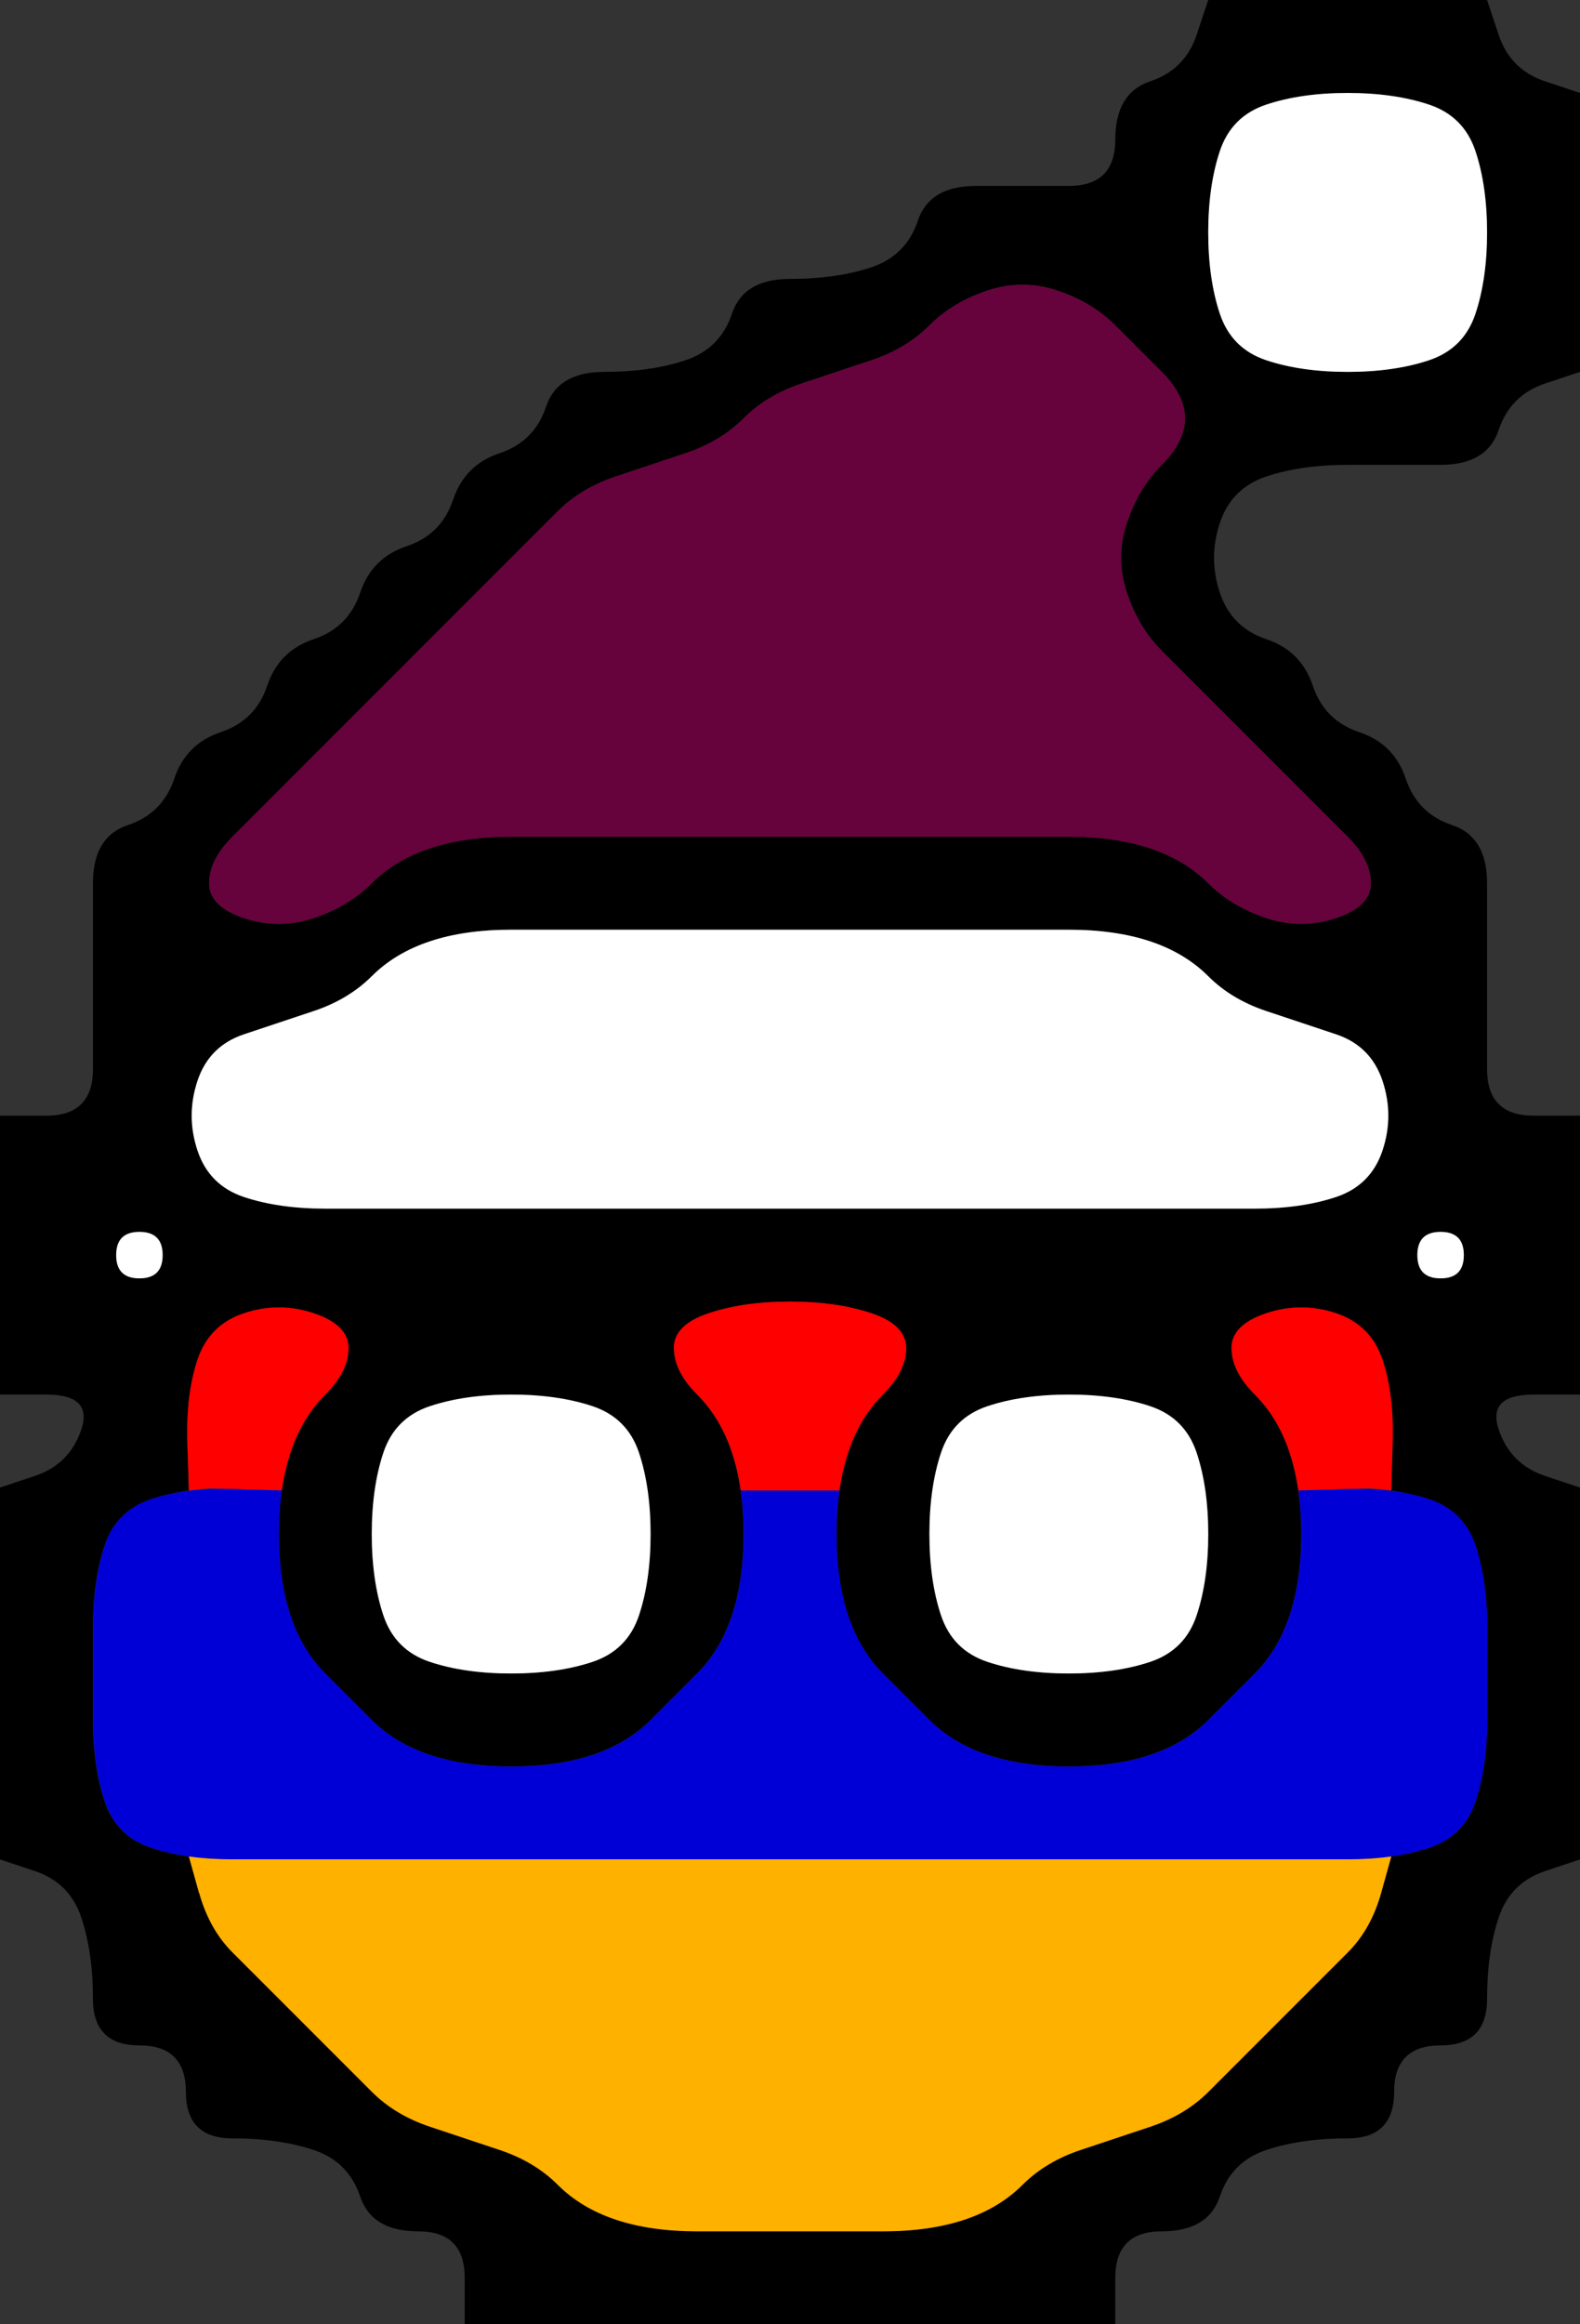 <svg width="17" height="25" version="1.1" viewBox="0 0 17 25" xmlns="http://www.w3.org/2000/svg">
 <rect x="0" y="0" width="17" height="25" fill="#333333" stroke="none"/>
 <g transform="translate(0)">
  <path d="m0 0.5v-0.5h13l-0.125 0.375q-0.125 0.375-0.5 0.5t-0.375 0.625-0.5 0.5-1 0-0.625 0.375-0.5 0.5-0.875 0.125-0.625 0.375-0.5 0.5-0.875 0.125-0.625 0.375-0.5 0.5-0.5 0.5-0.5 0.5-0.5 0.5-0.5 0.5-0.5 0.5-0.5 0.5-0.5 0.5-0.5 0.5-0.375 0.625 0 1 0 1-0.5 0.5h-0.5v-11.5" fill-opacity="0"/>
  <path d="m12.875 0.375 0.125-0.375h3l0.125 0.375q0.125 0.375 0.5 0.5l0.375 0.125v3l-0.375 0.125q-0.375 0.125-0.5 0.5t-0.625 0.375-1 0-0.875 0.125-0.5 0.5 0 0.75 0.5 0.5 0.5 0.5 0.5 0.5 0.5 0.5 0.5 0.5 0.375 0.625 0 1 0 1 0.5 0.5h0.5v3h-0.5q-0.5 0-0.375 0.375t0.5 0.5l0.375 0.125v4l-0.375 0.125q-0.375 0.125-0.5 0.5t-0.125 0.875-0.5 0.5-0.5 0.5-0.5 0.5-0.875 0.125-0.5 0.5-0.625 0.375-0.5 0.5v0.5h-7v-0.5q0-0.5-0.5-0.5t-0.625-0.375-0.5-0.5-0.875-0.125-0.5-0.5-0.5-0.5-0.5-0.5-0.125-0.875-0.5-0.5l-0.375-0.125v-4l0.375-0.125q0.375-0.125 0.5-0.5t-0.375-0.375h-0.5v-3h0.5q0.5 0 0.5-0.5t0-1 0-1 0.375-0.625 0.5-0.5 0.5-0.5 0.5-0.5 0.5-0.5 0.5-0.5 0.5-0.5 0.5-0.5 0.5-0.5 0.5-0.5 0.625-0.375 0.875-0.125 0.5-0.5 0.625-0.375 0.875-0.125 0.5-0.5 0.625-0.375 1 0 0.5-0.5 0.375-0.625 0.5-0.5m-11.625 13.125q0 0.25 0.25 0.25t0.25-0.25-0.25-0.25-0.25 0.25m8.25 10.5q0.5 0 0.875-0.125t0.625-0.375 0.625-0.375 0.75-0.25 0.625-0.375 0.5-0.5 0.5-0.5 0.5-0.5 0.359-0.641l0.109-0.391-0.219 0.031 0.219-0.031q0.219-0.031 0.406-0.094l0.188-0.062-0.562 0.188 0.375-0.125q0.375-0.125 0.5-0.5t0.125-0.875 0-1-0.125-0.875-0.5-0.5l-0.375-0.125 0.562 0.188-0.188-0.062q-0.188-0.062-0.406-0.094l-0.219-0.031 0.219 0.031 0.016-0.516q0.016-0.516-0.109-0.891t-0.5-0.5-0.75 0-0.375 0.375 0.25 0.5 0.375 0.625 0.125 0.875-0.125 0.875-0.375 0.625-0.5 0.5-0.625 0.375-0.875 0.125-0.875-0.125-0.625-0.375-0.5-0.5-0.375-0.625-0.125-0.875 0.125-0.875 0.375-0.625 0.25-0.5-0.375-0.375-0.875-0.125-0.875 0.125-0.375 0.375 0.25 0.5 0.375 0.625 0.125 0.875-0.125 0.875-0.375 0.625-0.5 0.5-0.625 0.375-0.875 0.125-0.875-0.125-0.625-0.375-0.5-0.5-0.375-0.625-0.125-0.875 0.125-0.875 0.375-0.625 0.25-0.5-0.375-0.375-0.75 0-0.5 0.5-0.109 0.891l0.016 0.516 0.219-0.031-0.219 0.031q-0.219 0.031-0.406 0.094l-0.188 0.062 0.562-0.188-0.375 0.125q-0.375 0.125-0.5 0.5t-0.125 0.875 0 1 0.125 0.875 0.5 0.5l0.375 0.125-0.562-0.188 0.188 0.062q0.188 0.062 0.406 0.094l0.219 0.031-0.219-0.031 0.109 0.391q0.109 0.391 0.359 0.641t0.5 0.5 0.5 0.5 0.5 0.5 0.625 0.375 0.75 0.25 0.625 0.375 0.625 0.375 0.875 0.125 1 0 1 0m5.75-10.5q0 0.25 0.25 0.25t0.25-0.25-0.25-0.25-0.25 0.25m-1.75-0.5q0.5 0 0.875-0.125t0.5-0.5 0-0.75-0.5-0.5-0.75-0.25-0.625-0.375-0.625-0.375-0.875-0.125-1 0-1 0-1 0-1 0-1 0-1 0-0.875 0.125-0.625 0.375-0.625 0.375-0.75 0.25-0.5 0.5 0 0.75 0.5 0.5 0.875 0.125 1 0 1 0 1 0 1 0 1 0 1 0 1 0 1 0 1 0 1 0m0.125-3.125q0.375 0.125 0.75 0t0.375-0.375-0.25-0.5-0.5-0.5-0.5-0.5-0.5-0.5-0.5-0.5-0.375-0.625 0-0.75 0.375-0.625 0.25-0.5-0.25-0.5-0.5-0.5-0.625-0.375-0.75 0-0.625 0.375-0.625 0.375-0.75 0.25-0.625 0.375-0.625 0.375-0.75 0.25-0.625 0.375-0.5 0.5-0.5 0.5-0.5 0.5-0.5 0.5-0.5 0.5-0.5 0.5-0.5 0.5-0.25 0.5 0.375 0.375 0.75 0 0.625-0.375 0.625-0.375 0.875-0.125 1 0 1 0 1 0 1 0 1 0 1 0 0.875 0.125 0.625 0.375 0.625 0.375m-2.125 8.125q0.5 0 0.875-0.125t0.5-0.5 0.125-0.875-0.125-0.875-0.5-0.5-0.875-0.125-0.875 0.125-0.5 0.5-0.125 0.875 0.125 0.875 0.5 0.5 0.875 0.125m-6 0q0.5 0 0.875-0.125t0.5-0.5 0.125-0.875-0.125-0.875-0.5-0.5-0.875-0.125-0.875 0.125-0.5 0.5-0.125 0.875 0.125 0.875 0.5 0.5 0.875 0.125m9-14q0.5 0 0.875-0.125t0.5-0.5 0.125-0.875-0.125-0.875-0.5-0.5-0.875-0.125-0.875 0.125-0.5 0.5-0.125 0.875 0.125 0.875 0.5 0.5 0.875 0.125"/>
  <path d="m16.125 0.375-0.125-0.375h1v1l-0.375-0.125q-0.375-0.125-0.5-0.5" fill-opacity="0"/>
  <path d="m13.125 1.625q0.125-0.375 0.5-0.5t0.875-0.125 0.875 0.125 0.5 0.5 0.125 0.875-0.125 0.875-0.5 0.5-0.875 0.125-0.875-0.125-0.5-0.5-0.125-0.875 0.125-0.875" fill="#fff"/>
  <path d="m10 3.5q0.25-0.25 0.625-0.375t0.75 0 0.625 0.375 0.5 0.5 0.25 0.5-0.25 0.5-0.375 0.625 0 0.75 0.375 0.625 0.5 0.5 0.5 0.5 0.5 0.5 0.5 0.5 0.25 0.5-0.375 0.375-0.75 0-0.625-0.375-0.625-0.375-0.875-0.125-1 0-1 0-1 0-1 0-1 0-1 0-0.875 0.125-0.625 0.375-0.625 0.375-0.75 0-0.375-0.375 0.25-0.5 0.5-0.5 0.5-0.5 0.5-0.5 0.5-0.5 0.5-0.5 0.5-0.5 0.5-0.5 0.625-0.375 0.75-0.25 0.625-0.375 0.625-0.375 0.75-0.25 0.625-0.375" fill="#66023c"/>
  <path d="m16.125 4.625q0.125-0.375 0.5-0.5l0.375-0.125v8h-0.5q-0.5 0-0.5-0.5t0-1 0-1-0.375-0.625-0.5-0.5-0.5-0.5-0.5-0.5-0.5-0.5-0.5-0.5 0-0.75 0.5-0.5 0.875-0.125 1 0 0.625-0.375" fill-opacity="0"/>
  <g fill="#fff">
   <path d="m4 10.5q0.25-0.25 0.625-0.375t0.875-0.125 1 0 1 0 1 0 1 0 1 0 1 0 0.875 0.125 0.625 0.375 0.625 0.375 0.75 0.25 0.5 0.5 0 0.75-0.5 0.5-0.875 0.125-1 0-1 0-1 0-1 0-1 0-1 0-1 0-1 0-1 0-1 0-0.875-0.125-0.5-0.5 0-0.75 0.5-0.5 0.75-0.25 0.625-0.375"/>
   <path d="m1.25 13.5q0-0.25 0.25-0.25t0.25 0.25-0.25 0.25-0.25-0.25"/>
   <path d="m15.25 13.5q0-0.25 0.25-0.25t0.25 0.25-0.25 0.25-0.25-0.25"/>
  </g>
  <g fill="#f00">
   <path d="m2.125 14.625q0.125-0.375 0.5-0.5t0.75 0 0.375 0.375-0.25 0.5-0.375 0.625l-0.125 0.375 0.188-0.562-0.062 0.188q-0.062 0.188-0.094 0.406l-0.031 0.219 0.031-0.219-1.031-0.031h0.75-0.25q-0.25 0-0.469 0.031l-0.219 0.031 0.219-0.031-0.016-0.516q-0.016-0.516 0.109-0.891"/>
   <path d="m7.25 14.5q0-0.25 0.375-0.375t0.875-0.125 0.875 0.125 0.375 0.375-0.25 0.5-0.375 0.625l-0.125 0.375 0.188-0.562-0.062 0.188q-0.062 0.188-0.094 0.406l-0.031 0.219 0.031-0.219h-1.062l0.031 0.219-0.031-0.219q-0.031-0.219-0.094-0.406l-0.062-0.188 0.188 0.562-0.125-0.375q-0.125-0.375-0.375-0.625t-0.25-0.5"/>
   <path d="m13.25 14.5q0-0.25 0.375-0.375t0.75 0 0.5 0.5 0.109 0.891l-0.016 0.516 0.219 0.031-0.219-0.031q-0.219-0.031-0.469-0.031h-0.25 0.75l-1.031 0.031 0.016 0.109 0.016 0.109-0.031-0.219q-0.031-0.219-0.094-0.406l-0.062-0.188 0.188 0.562-0.125-0.375q-0.125-0.375-0.375-0.625t-0.25-0.5"/>
  </g>
  <path d="m0 15.5v-0.5h0.5q0.5 0 0.375 0.375t-0.5 0.5l-0.375 0.125v-0.5" fill-opacity="0"/>
  <path d="m4.125 15.625q0.125-0.375 0.5-0.5t0.875-0.125 0.875 0.125 0.5 0.5 0.125 0.875-0.125 0.875-0.5 0.5-0.875 0.125-0.875-0.125-0.5-0.5-0.125-0.875 0.125-0.875" fill="#fff"/>
  <path d="m10.125 15.625q0.125-0.375 0.5-0.5t0.875-0.125 0.875 0.125 0.5 0.5 0.125 0.875-0.125 0.875-0.5 0.5-0.875 0.125-0.875-0.125-0.5-0.5-0.125-0.875 0.125-0.875" fill="#fff"/>
  <path d="m16.125 15.375q-0.125-0.375 0.375-0.375h0.5v1l-0.375-0.125q-0.375-0.125-0.5-0.5" fill-opacity="0"/>
  <path d="m1.125 16.625q0.125-0.375 0.5-0.5t0.891-0.109l0.516 0.016 0.031-0.219-0.031 0.219q-0.031 0.219-0.031 0.469v0.25-0.75 0.5q0 0.5 0.125 0.875t0.375 0.625 0.5 0.5 0.625 0.375 0.875 0.125 0.875-0.125 0.625-0.375 0.5-0.5 0.375-0.625 0.125-0.875v-0.5 0.75-0.25q0-0.25-0.031-0.469l-0.031-0.219 0.031 0.219h1.062l0.031-0.219-0.031 0.219q-0.031 0.219-0.031 0.469v0.25-0.75 0.5q0 0.5 0.125 0.875t0.375 0.625 0.5 0.5 0.625 0.375 0.875 0.125 0.875-0.125 0.625-0.375 0.5-0.5 0.375-0.625 0.125-0.875v-0.5 0.75-0.25q0-0.25-0.031-0.469l-0.031-0.219 0.031 0.219 0.516-0.016q0.516-0.016 0.891 0.109t0.5 0.5 0.125 0.875 0 1-0.125 0.875-0.5 0.5-0.875 0.125-1 0-1 0-1 0-1 0-1 0-1 0-1 0-1 0-1 0-1 0-1 0-1 0-0.875-0.125-0.5-0.5-0.125-0.875 0-1 0.125-0.875" fill="#0000d6"/>
  <path d="m0 20.5v-0.5l0.375 0.125q0.375 0.125 0.5 0.5t0.125 0.875 0.5 0.5 0.5 0.5 0.5 0.5 0.875 0.125 0.5 0.5 0.625 0.375 0.5 0.5v0.5h-5v-4.5" fill-opacity="0"/>
  <path d="m2.141 20.359-0.109-0.391-0.219-0.031 0.219 0.031q0.219 0.031 0.469 0.031h0.25-0.75 0.5q0.5 0 1 0t1 0 1 0 1 0 1 0 1 0 1 0 1 0 1 0 1 0 1 0 1 0h0.5-0.75 0.25q0.25 0 0.469-0.031l0.219-0.031-0.219 0.031-0.109 0.391q-0.109 0.391-0.359 0.641t-0.5 0.5-0.5 0.5-0.5 0.5-0.625 0.375-0.75 0.25-0.625 0.375-0.625 0.375-0.875 0.125-1 0-1 0-0.875-0.125-0.625-0.375-0.625-0.375-0.75-0.25-0.625-0.375-0.5-0.5-0.5-0.5-0.5-0.5-0.359-0.641" fill="#ffb100"/>
  <path d="m16.125 20.625q0.125-0.375 0.5-0.5l0.375-0.125v5h-5v-0.5q0-0.5 0.5-0.5t0.625-0.375 0.5-0.5 0.875-0.125 0.5-0.5 0.5-0.5 0.5-0.5 0.125-0.875" fill-opacity="0"/>
 </g>
</svg>

